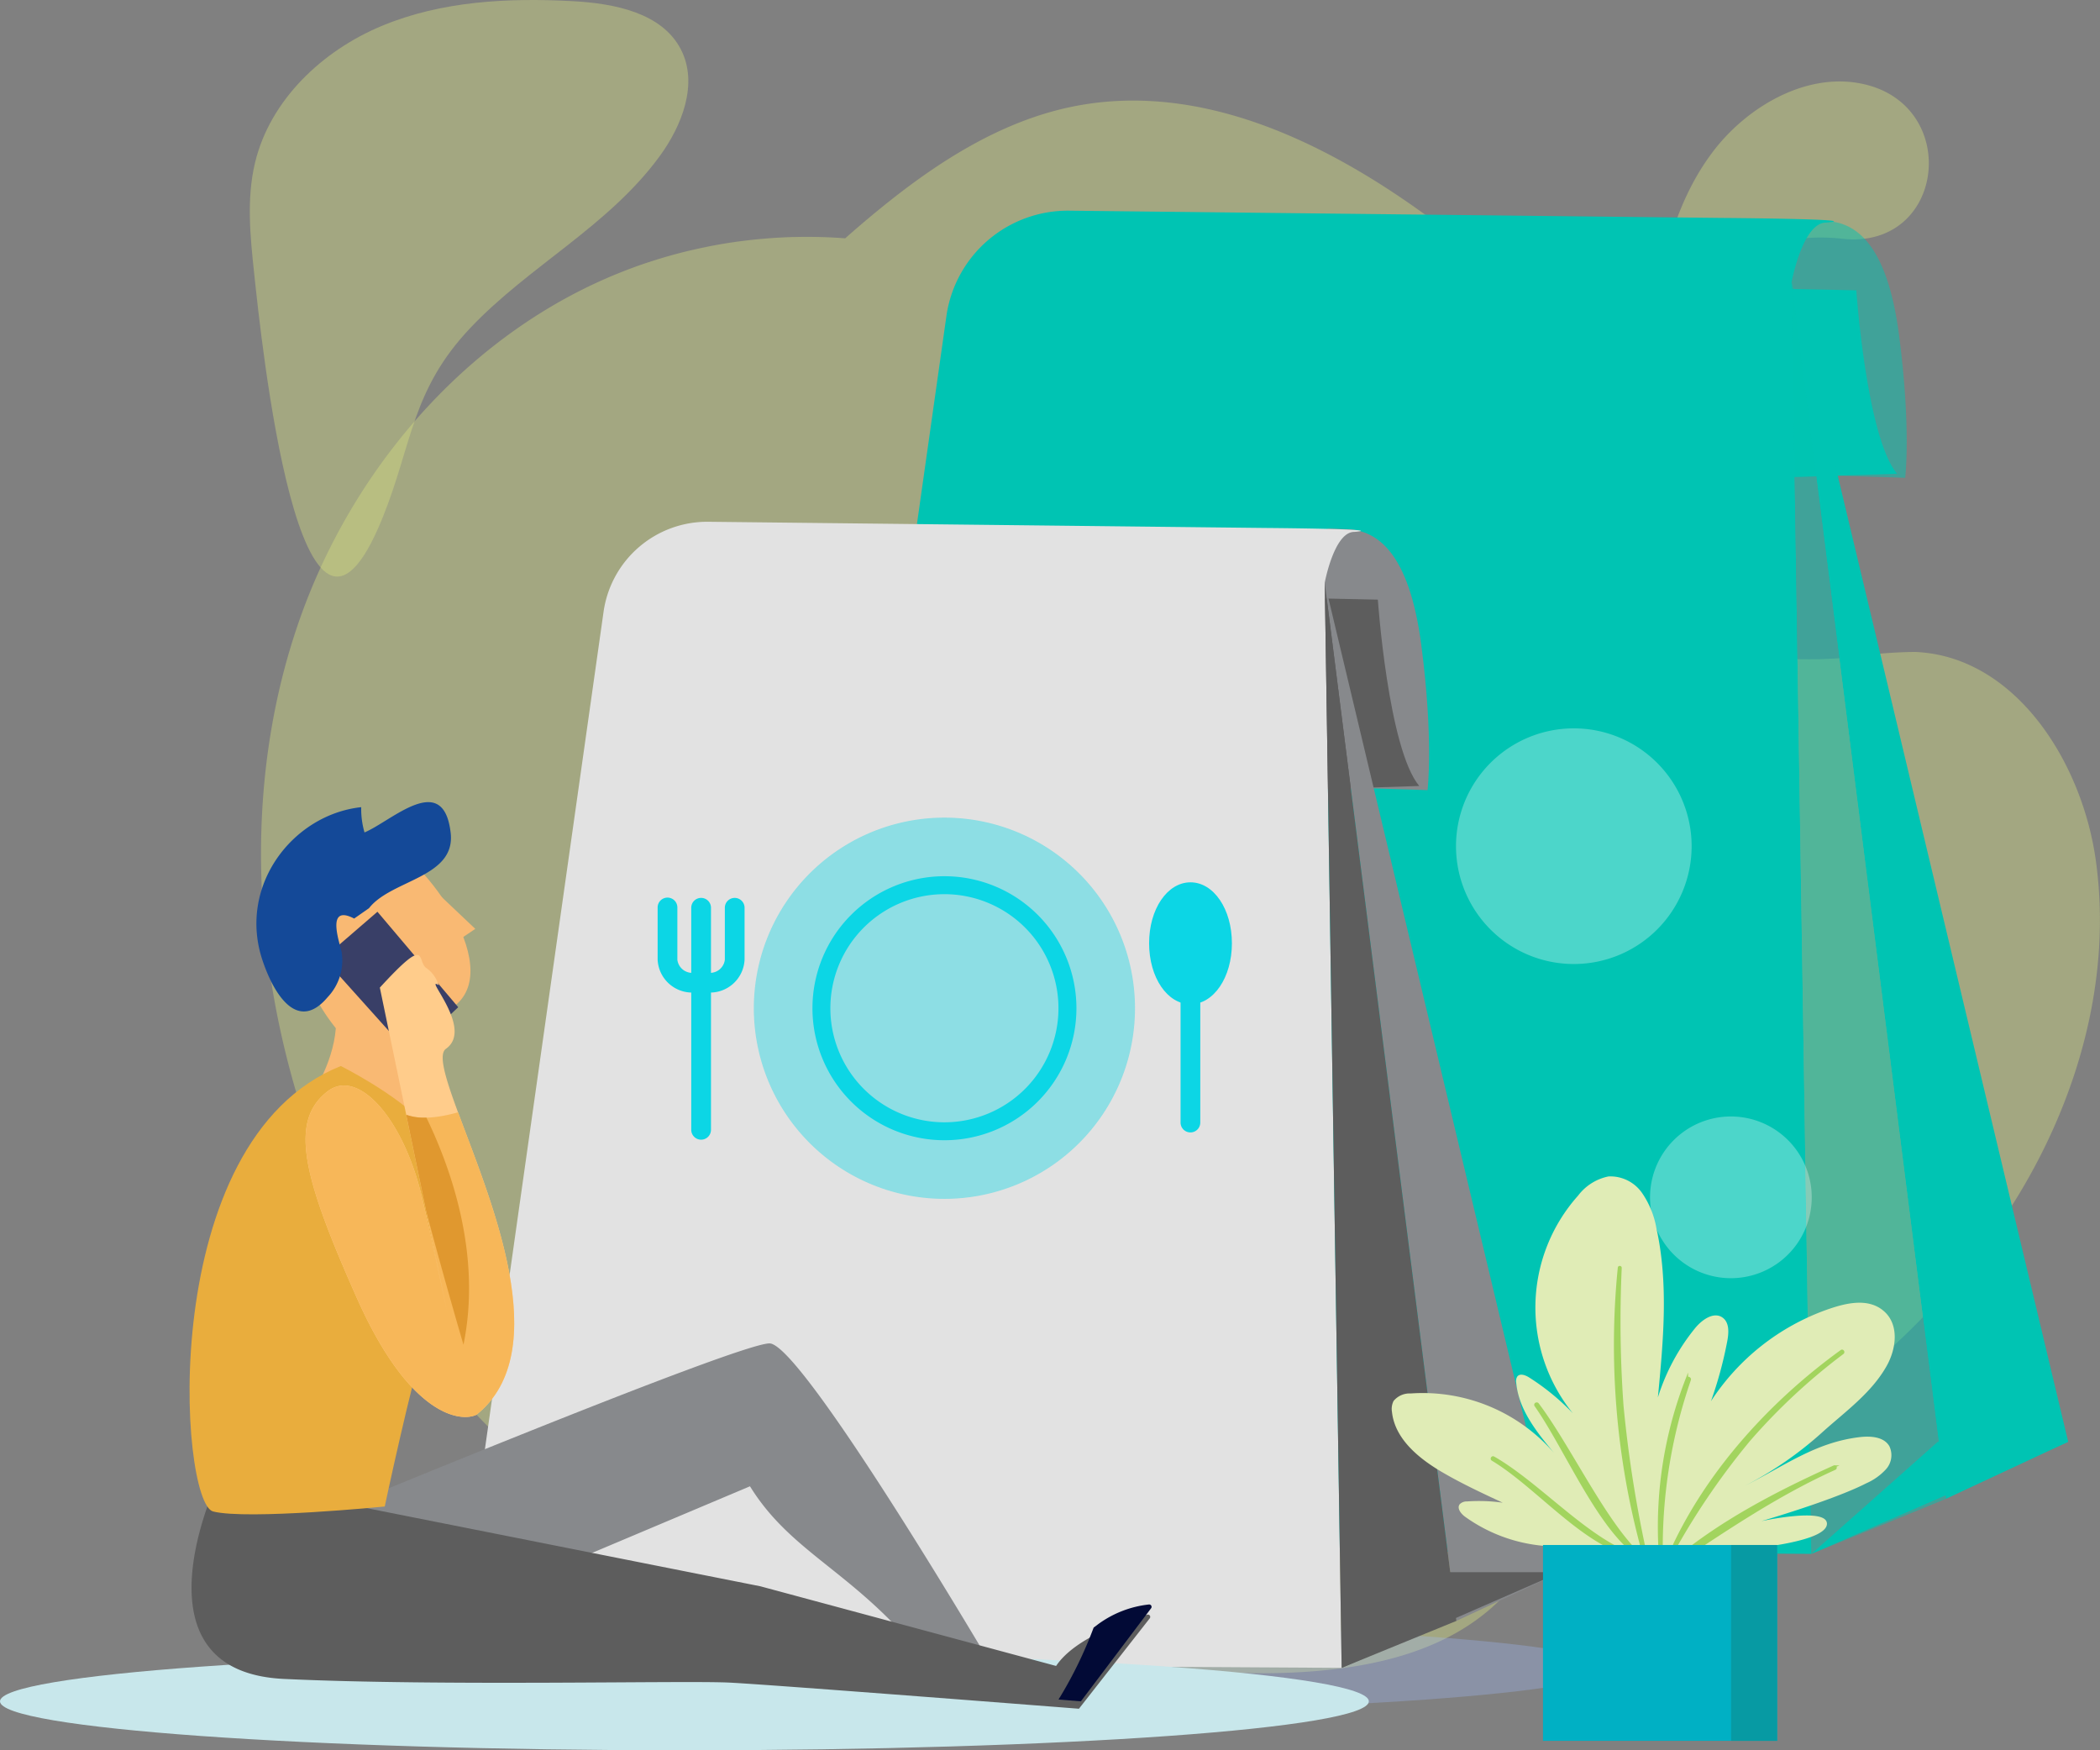 <svg id="Component_37_1" data-name="Component 37 – 1" xmlns="http://www.w3.org/2000/svg" width="227.31" height="189.43" viewBox="0 0 227.31 189.43">
  <rect x="0" y="0" width="227.31" height="189.43" fill="#808080" stroke="none"/>
  <g id="Group_7120" data-name="Group 7120" transform="translate(-29.745 -30.957)" opacity="0.4">
    <path id="Path_3302" data-name="Path 3302" d="M196.192,200.652c.489-.2.977-.414,1.462-.626l.752-.329c.48-.212.957-.425,1.436-.643.261-.118.52-.238.78-.358q.695-.319,1.385-.644c.281-.134.561-.27.841-.4.437-.209.873-.419,1.307-.635.313-.154.622-.31.934-.466.4-.2.8-.4,1.2-.607.359-.183.717-.372,1.074-.56s.7-.364,1.05-.549c.437-.231.87-.469,1.3-.706l.819-.443q1.061-.587,2.111-1.188c12.505-7.154,24.25-16.107,32.672-27.8s13.286-26.379,11.283-40.656c-1.421-10.117-7.978-20.836-17.816-22.36a17.082,17.082,0,0,0-1.734-.171,52.1,52.1,0,0,0-7.256.6c-.511.05-1.022.087-1.534.119-.15.009-.3.013-.449.021-.363.018-.725.033-1.089.044-.176,0-.353.006-.531.008-.338,0-.676.006-1.013,0-.183,0-.365,0-.546-.008-.338-.009-.675-.018-1.013-.032-.177-.008-.353-.015-.528-.024-.353-.019-.7-.041-1.058-.066-.158-.012-.315-.02-.472-.033-.4-.031-.794-.069-1.191-.108-.11-.011-.222-.019-.334-.032-1.039-.109-2.08-.245-3.117-.4-.068-.01-.136-.022-.2-.033-.442-.068-.884-.138-1.326-.215-.134-.022-.269-.047-.4-.071q-.565-.1-1.131-.2l-.46-.088c-.362-.069-.723-.139-1.086-.213-.155-.03-.31-.061-.465-.094-.368-.075-.736-.152-1.1-.231-.144-.029-.285-.06-.429-.091-.395-.084-.792-.173-1.186-.259-.112-.026-.222-.052-.333-.075-.5-.112-.99-.223-1.486-.339l-.02,0-.065-.016a37.2,37.2,0,0,0,1.575-9.854c.012-12.973-9.837-23.72-19.914-31.883-12.261-9.93-27.63-18.59-43.089-15.436-7.817,1.6-14.742,6.092-20.928,11.146q-1.851,1.51-3.641,3.1a54.7,54.7,0,0,0-5.582-.137c-.13,0-.262,0-.394.008-.335.011-.67.027-1,.044-.21.012-.42.022-.629.037q-.438.027-.875.062l-.783.068c-.252.024-.5.047-.757.076-.327.035-.654.074-.981.115-.192.025-.383.045-.575.072q-1.6.219-3.183.53l-.333.071c-.419.085-.837.173-1.253.268-.147.034-.292.069-.438.1q-.573.135-1.142.282c-.157.041-.315.082-.471.125-.374.1-.746.207-1.118.314-.151.045-.3.088-.455.136-.391.117-.78.241-1.168.368-.128.041-.255.081-.383.124-.511.173-1.02.349-1.527.539C81.319,66.169,68.255,80.872,62.245,97.81s-5.319,35.836.052,52.978a87.537,87.537,0,0,0,14.19,27.669c15.3,19.636,40,30.815,64.842,32.349q1.347.081,2.692.127c.3.011.6.017.9.025q.916.024,1.833.033c.327,0,.655.006.981.006.7,0,1.407-.006,2.111-.019.18,0,.36,0,.541-.01q1.44-.036,2.875-.106a73,73,0,0,0,17.821,1.03c7.006-.469,14.26-2.047,19.658-6.539a23.9,23.9,0,0,0,3.787-4c.3-.125.607-.255.911-.38C195.688,200.864,195.94,200.761,196.192,200.652Z" fill="#d8e081"/>
  </g>
  <g id="Group_7121" data-name="Group 7121" transform="translate(-29.745 -30.957)" opacity="0.4">
    <path id="Path_3303" data-name="Path 3303" d="M217.869,58.717A20.6,20.6,0,0,1,229.193,56.8c11.223,1.207,12.915-14.786,1.841-16.83-6.024-1.114-12.243,2.66-15.8,7.3-4.616,6.025-5.724,13.275-7.345,20.479.773-3.435,6.23-7.06,9.08-8.573Q217.419,58.932,217.869,58.717Z" fill="#d8e081"/>
  </g>
  <g id="Group_7122" data-name="Group 7122" transform="translate(-29.745 -30.957)" opacity="0.4">
    <path id="Path_3304" data-name="Path 3304" d="M101.1,47.932c2.472-3.359,4.26-7.922,2.347-11.627-2.055-3.987-7.236-4.982-11.715-5.223-6.982-.377-14.17-.016-20.628,2.664s-12.118,8.01-13.752,14.81c-.942,3.913-.52,8.011-.094,12.013.72,6.738,5,48.533,13.922,26.365,3.2-7.946,3.1-13.778,9.525-20.537C87.051,59.722,95.556,55.459,101.1,47.932Z" fill="#d8e081"/>
  </g>
  <path id="Path_3305" data-name="Path 3305" d="M176.477,88.384c2.446.188,5.456,1.881,6.585,10.537s.565,13.174.565,13.174l-11.667-.378S170.4,88.1,174.847,88.336Z" transform="translate(-29.745 -30.957)" fill="#4a90be"/>
  <path id="Path_3306" data-name="Path 3306" d="M170.265,94.594l8.845.187s.941,13.551,3.765,16.936l-11.668.378S164.431,95.911,170.265,94.594Z" transform="translate(-29.745 -30.957)" fill="#6fa6de"/>
  <path id="Path_3307" data-name="Path 3307" d="M227.587,54.879c2.867.22,6.395,2.2,7.719,12.351s.662,15.438.662,15.438l-13.674-.44s-1.834-27.678,3.383-27.4Z" transform="translate(-29.745 -30.957)" fill="#00c4b3" opacity="0.5"/>
  <path id="Path_3308" data-name="Path 3308" d="M220.308,62.156l10.367.221s1.1,15.881,4.411,19.851l-13.677.44S213.471,63.7,220.308,62.156Z" transform="translate(-29.745 -30.957)" fill="#00c4b3"/>
  <path id="Path_3309" data-name="Path 3309" d="M145.485,53.758a13.279,13.279,0,0,0-13.3,11.418L113.3,198.462l112.524.663L223.674,61.489s1.2-6.5,3.767-6.445c4.557-.388-11.325-.5-11.325-.5Z" transform="translate(-29.745 -30.957)" fill="#00c4b3"/>
  <path id="Path_3310" data-name="Path 3310" d="M175.749,88.232c2.912.225,6.5,2.241,7.844,12.549s.673,15.689.673,15.689l-13.9-.449s-1.861-28.124,3.44-27.845Z" transform="translate(-29.745 -30.957)" fill="#87898c"/>
  <path id="Path_3311" data-name="Path 3311" d="M168.354,95.628l10.533.224s1.12,16.136,4.481,20.169l-13.894.449S161.4,97.2,168.354,95.628Z" transform="translate(-29.745 -30.957)" fill="#5d5d5d"/>
  <path id="Path_3312" data-name="Path 3312" d="M240.379,193.17l13.233-6.177-29.938-125.5Z" transform="translate(-29.745 -30.957)" fill="#00c4b3"/>
  <path id="Path_3313" data-name="Path 3313" d="M240.379,193.17,223.674,61.488l2.149,137.637Z" transform="translate(-29.745 -30.957)" fill="#00c4b3" opacity="0.5"/>
  <path id="Path_3314" data-name="Path 3314" d="M225.823,199.125,239.5,186.993h14.115Z" transform="translate(-29.745 -30.957)" fill="#00c4b3"/>
  <path id="Path_3315" data-name="Path 3315" d="M203.79,211.479c0,2.668-30.162,4.834-67.369,4.834s-67.371-2.166-67.371-4.834,30.165-4.84,67.371-4.84S203.79,208.8,203.79,211.479Z" transform="translate(-29.745 -30.957)" fill="#a0bcff" opacity="0.3"/>
  <path id="Path_3316" data-name="Path 3316" d="M106.425,87.426A11.334,11.334,0,0,0,95.076,97.17L78.959,210.9l96.011.563L173.138,94.023s1.021-5.544,3.215-5.5c3.886-.328-9.665-.428-9.665-.428Z" transform="translate(-29.745 -30.957)" fill="#e2e2e2"/>
  <path id="Path_3317" data-name="Path 3317" d="M187.392,206.379l11.29-5.27L173.138,94.024Z" transform="translate(-29.745 -30.957)" fill="#87898c"/>
  <path id="Path_3318" data-name="Path 3318" d="M187.392,206.379,173.138,94.024l1.832,117.435Z" transform="translate(-29.745 -30.957)" fill="#5d5d5d"/>
  <path id="Path_3319" data-name="Path 3319" d="M212.852,122.533a12.753,12.753,0,1,1-12.752-12.75A12.754,12.754,0,0,1,212.852,122.533Z" transform="translate(-29.745 -30.957)" fill="#fff" opacity="0.3"/>
  <path id="Path_3320" data-name="Path 3320" d="M225.852,160.539a8.751,8.751,0,1,1-8.751-8.751A8.75,8.75,0,0,1,225.852,160.539Z" transform="translate(-29.745 -30.957)" fill="#fff" opacity="0.3"/>
  <path id="Path_3321" data-name="Path 3321" d="M174.97,211.459l11.667-10.35h12.045Z" transform="translate(-29.745 -30.957)" fill="#5d5d5d"/>
  <g id="Group_7136" data-name="Group 7136" transform="translate(-29.745 -30.957)">
    <g id="Group_7124" data-name="Group 7124" opacity="0.4">
      <g id="Group_7123" data-name="Group 7123">
        <path id="Path_3322" data-name="Path 3322" d="M152.6,140.074a20.629,20.629,0,1,1-20.626-20.628A20.626,20.626,0,0,1,152.6,140.074Z" fill="#0cd6e5"/>
      </g>
    </g>
    <g id="Group_7129" data-name="Group 7129">
      <g id="Group_7126" data-name="Group 7126">
        <g id="Group_7125" data-name="Group 7125">
          <path id="Path_3323" data-name="Path 3323" d="M106.444,138.374h-1.615a3.738,3.738,0,0,1-3.9-3.544v-5.662a1.068,1.068,0,0,1,2.136,0v5.662a1.617,1.617,0,0,0,1.762,1.408h1.615a1.615,1.615,0,0,0,1.762-1.408v-5.662a1.068,1.068,0,0,1,2.135,0v5.662A3.737,3.737,0,0,1,106.444,138.374Z" fill="#0cd6e5"/>
        </g>
      </g>
      <g id="Group_7128" data-name="Group 7128">
        <g id="Group_7127" data-name="Group 7127">
          <path id="Path_3324" data-name="Path 3324" d="M105.636,154.3a1.071,1.071,0,0,1-1.069-1.07V129.168a1.069,1.069,0,0,1,2.137,0v24.063A1.071,1.071,0,0,1,105.636,154.3Z" fill="#0cd6e5"/>
        </g>
      </g>
    </g>
    <g id="Group_7134" data-name="Group 7134">
      <g id="Group_7131" data-name="Group 7131">
        <g id="Group_7130" data-name="Group 7130">
          <path id="Path_3325" data-name="Path 3325" d="M158.6,153.514a1.066,1.066,0,0,1-1.067-1.068V138.9a1.067,1.067,0,0,1,2.134,0v13.548A1.067,1.067,0,0,1,158.6,153.514Z" fill="#0cd6e5"/>
        </g>
      </g>
      <g id="Group_7133" data-name="Group 7133">
        <g id="Group_7132" data-name="Group 7132">
          <path id="Path_3326" data-name="Path 3326" d="M158.607,139.641c-2.512,0-4.48-2.9-4.48-6.6s1.968-6.594,4.48-6.594,4.483,2.9,4.483,6.594S161.121,139.641,158.607,139.641Z" fill="#0cd6e5"/>
        </g>
      </g>
    </g>
    <path id="Path_3327" data-name="Path 3327" d="M131.976,125.786a14.287,14.287,0,1,0,14.285,14.288A14.289,14.289,0,0,0,131.976,125.786Zm0,26.632a12.344,12.344,0,1,1,12.339-12.344A12.343,12.343,0,0,1,131.976,152.418Z" fill="#0cd6e5"/>
    <g id="Group_7135" data-name="Group 7135" style="mix-blend-mode: soft-light;isolation: isolate">
      <path id="Path_3328" data-name="Path 3328" d="M161.454,132.564c0,2.447-.637,4.428-1.423,4.428s-1.424-1.981-1.424-4.428.638-4.423,1.424-4.423S161.454,130.121,161.454,132.564Z" fill="#0cd6e5"/>
    </g>
  </g>
  <path id="Path_3329" data-name="Path 3329" d="M177.912,215.085c0,2.928-33.167,5.3-74.082,5.3s-74.085-2.374-74.085-5.3,33.169-5.306,74.085-5.306S177.912,212.156,177.912,215.085Z" transform="translate(-29.745 -30.957)" fill="#c8e7eb"/>
  <path id="Path_3330" data-name="Path 3330" d="M64.076,195.217s45.462-18.87,48.963-18.87,24.054,34.9,24.054,34.9,6.723.752,7.812,3.422L131.216,213.5a17.852,17.852,0,0,0-3.309-5.261c-6.695-7.514-12.81-9.671-16.982-16.427L78.71,205.4S60.652,201.9,64.076,195.217Z" transform="translate(-29.745 -30.957)" fill="#87898c"/>
  <path id="Path_3331" data-name="Path 3331" d="M130.472,211.867a2.48,2.48,0,0,0,1.3,2.311l12.937.973a.289.289,0,0,0,.271-.436c-1.238-2.122-4.712-2.925-6.59-3.266C135.638,213.155,130.472,211.867,130.472,211.867Z" transform="translate(-29.745 -30.957)" fill="#292c54"/>
  <path id="Path_3332" data-name="Path 3332" d="M53.4,190.992s-10.032,20.86,7.083,21.668,43.387.15,48.274.4,37.776,2.826,37.776,2.826l7.662-9.782a.253.253,0,0,0-.269-.4c-2.039.57-7.76,2.408-9.865,5.551l-32.019-8.623Z" transform="translate(-29.745 -30.957)" fill="#5d5d5d"/>
  <path id="Path_3333" data-name="Path 3333" d="M64.987,151.113c-.57-.012-6.92,5.068-6.92,5.068s8.438-7.638,8.05-15.316,3.085-5.074,6.629-2.753c2.107,1.38,1.575,6.641,2.294,9.13.549,1.9,2.167,4.291,1.867,6.332-.61,4.138-3.7-.566-5.756-1.635C68.911,150.779,67.088,151.147,64.987,151.113Z" transform="translate(-29.745 -30.957)" fill="#f9b973"/>
  <path id="Path_3334" data-name="Path 3334" d="M66.946,143.193c-3.718-3.872-6.889-11.557-5.582-16.875,1.334-5.445,4.977-6.663,10.043-4.255,4.978,2.371,13.932,15.209,6.3,18.483-1.941.831-4.281.47-6.012,1.8Z" transform="translate(-29.745 -30.957)" fill="#f9b973"/>
  <path id="Path_3335" data-name="Path 3335" d="M76.876,127.4l4.316,4.085-3.25,2.188Z" transform="translate(-29.745 -30.957)" fill="#f9b973"/>
  <path id="Path_3336" data-name="Path 3336" d="M66.638,146.328s6.037,3.018,9.056,6.289S77.748,159.43,77.748,164s-.043,5.723-1.8,11.26S71.391,194,71.391,194s-14.9,1.471-18.577.537S46.511,154.376,66.638,146.328Z" transform="translate(-29.745 -30.957)" fill="#e9ad3d"/>
  <path id="Path_3337" data-name="Path 3337" d="M70.6,129.631l-5.828,5.032,9.271,10.331,5.3-5.032Z" transform="translate(-29.745 -30.957)" fill="#393f67"/>
  <path id="Path_3338" data-name="Path 3338" d="M65.21,149.061c-4.231,3.261-2.637,9.351,3.165,22.377s11.359,13.421,12.949,12.627c11.921-9.535-6.371-37.446-3.311-39.6s-2.491-7.984-.794-6.887a3.386,3.386,0,0,0-1.325-1.854c-1.078-.747.313-3.712-5.034,2.118l7.285,35.1s-1.838-8.736-2.769-12.589C73.347,151.93,68.487,146.539,65.21,149.061Z" transform="translate(-29.745 -30.957)" fill="#ffcc8b"/>
  <path id="Path_3339" data-name="Path 3339" d="M68.08,130.368c-3.21-1.675-1.465,2.894-1.349,3.665a5.77,5.77,0,0,1-1.528,4.852c-3.274,3.886-5.845-.393-7.046-4-2.692-8.052,3.276-15.772,10.687-16.572a9.138,9.138,0,0,0,.356,2.735c2.93-1.222,8.551-6.753,9.327.052.555,4.857-6.434,5.054-8.836,8.143Z" transform="translate(-29.745 -30.957)" fill="#144998"/>
  <path id="Path_3340" data-name="Path 3340" d="M79.325,151.338c-3.17.9-4.869.561-5.61.264l4.43,21.338s-1.838-8.736-2.769-12.589c-2.029-8.421-6.889-13.812-10.166-11.29-4.231,3.261-2.637,9.351,3.165,22.377s11.359,13.421,12.949,12.627C89.915,177.192,82.813,160.778,79.325,151.338Z" transform="translate(-29.745 -30.957)" fill="#f7b759"/>
  <path id="Path_3341" data-name="Path 3341" d="M75.9,151.909a5.667,5.667,0,0,1-2.182-.307L75.9,162.119c1.994,7.53,4.013,14.37,4.013,14.37C81.92,166.691,78.492,157.255,75.9,151.909Z" transform="translate(-29.745 -30.957)" fill="#e0982f"/>
  <path id="Path_3342" data-name="Path 3342" d="M148.122,207.109a44.512,44.512,0,0,1-3.628,7.5,1.942,1.942,0,0,0-.165.282l2.416.193,7.6-10.074a.254.254,0,0,0,.017-.277.26.26,0,0,0-.248-.131,11.384,11.384,0,0,0-5.569,2.185C148.546,206.795,148.125,207.1,148.122,207.109Z" transform="translate(-29.745 -30.957)" fill="#020a36"/>
  <g id="Group_7143" data-name="Group 7143" transform="translate(-29.745 -30.957)">
    <g id="Group_7139" data-name="Group 7139">
      <g id="Group_7137" data-name="Group 7137">
        <path id="Path_3343" data-name="Path 3343" d="M215.868,198.856s11.616-.629,11.63-2.99c.011-1.837-7.1-.283-7.1-.283s7.774-2.255,11.366-4.1a6.3,6.3,0,0,0,2.144-1.536,2.271,2.271,0,0,0,.346-2.477c-.6-1.036-2.058-1.119-3.247-.975-4.786.576-8.15,3.136-12.458,5.3a39.3,39.3,0,0,0,8.588-5.957c2.416-2.158,5.227-4.184,6.837-7.071,1.01-1.807,1.411-4.479-.376-5.966-1.733-1.443-4.217-.769-6.118-.1a24.954,24.954,0,0,0-12.535,9.9,43.17,43.17,0,0,0,1.768-6.52c.168-.895.23-1.994-.508-2.523-.957-.686-2.234.231-2.979,1.142a22.522,22.522,0,0,0-4.027,7.492c.588-6.1,1.167-12.317-.158-18.3a9.655,9.655,0,0,0-1.576-3.856,4.184,4.184,0,0,0-3.61-1.759,5.479,5.479,0,0,0-3.287,2.069,18.18,18.18,0,0,0-.57,23.568,25.151,25.151,0,0,0-4.752-3.891c-.392-.245-.964-.457-1.257-.1a.932.932,0,0,0-.126.683c.267,2.9,2.213,5.332,4.072,7.571a18.811,18.811,0,0,0-15.5-6.411,2.239,2.239,0,0,0-1.847.814,1.917,1.917,0,0,0-.172,1.184c.31,2.907,2.875,5.016,5.4,6.5,2.123,1.244,4.358,2.285,6.588,3.323a18.194,18.194,0,0,0-3.854-.137,1.071,1.071,0,0,0-.8.3c-.339.439.138,1.039.587,1.363a17.136,17.136,0,0,0,11.249,3.161" fill="#e0ecb6"/>
      </g>
      <g id="Group_7138" data-name="Group 7138">
        <path id="Path_3344" data-name="Path 3344" d="M229.059,177.168c.141-.1.283.124.145.228a65.582,65.582,0,0,0-10.137,9.438,78.774,78.774,0,0,0-7.866,11.4.129.129,0,0,1-.228-.122c3.955-8.3,10.689-15.592,18.086-20.941Zm-16.719,3a44.1,44.1,0,0,0-2.969,18.144.115.115,0,0,0,.23-.009,55.664,55.664,0,0,1,3.049-18.018c.065-.175-.24-.292-.31-.117Zm-7.355-12.014a84.252,84.252,0,0,0,2.481,30.307c.045.162.275.081.245-.077a133.332,133.332,0,0,1-2.358-15.313,127.923,127.923,0,0,1-.192-14.9c.005-.1-.165-.119-.176-.018Zm-9.024,14.917c3,4.26,6.321,12.141,10.26,15.576a.163.163,0,0,0,.22-.24c-3.558-3.914-7.047-11.252-10.24-15.491-.107-.144-.346,0-.24.155Zm32.318,6.6c-5.949,2.682-12.08,5.838-17.121,10.031-.156.13,0,.4.177.276,5.55-3.685,10.919-7.311,17.02-10.063.15-.067.073-.312-.076-.244Zm-36.986-.736c4.332,2.588,8.963,8.109,13.685,9.914.148.056.27-.153.12-.226-4.577-2.237-9.253-7.39-13.68-9.923-.149-.084-.271.149-.125.235Z" fill="#a2d45e" stroke="#a2d45e" stroke-miterlimit="10" stroke-width="0.25"/>
      </g>
    </g>
    <g id="Group_7142" data-name="Group 7142">
      <g id="Group_7140" data-name="Group 7140">
        <rect id="Rectangle_3213" data-name="Rectangle 3213" width="25.345" height="21.195" transform="translate(196.762 198.164)" fill="#00b0c4"/>
      </g>
      <g id="Group_7141" data-name="Group 7141">
        <rect id="Rectangle_3214" data-name="Rectangle 3214" width="4.982" height="21.195" transform="translate(217.125 198.164)" fill="#079aa3"/>
      </g>
    </g>
  </g>
</svg>
